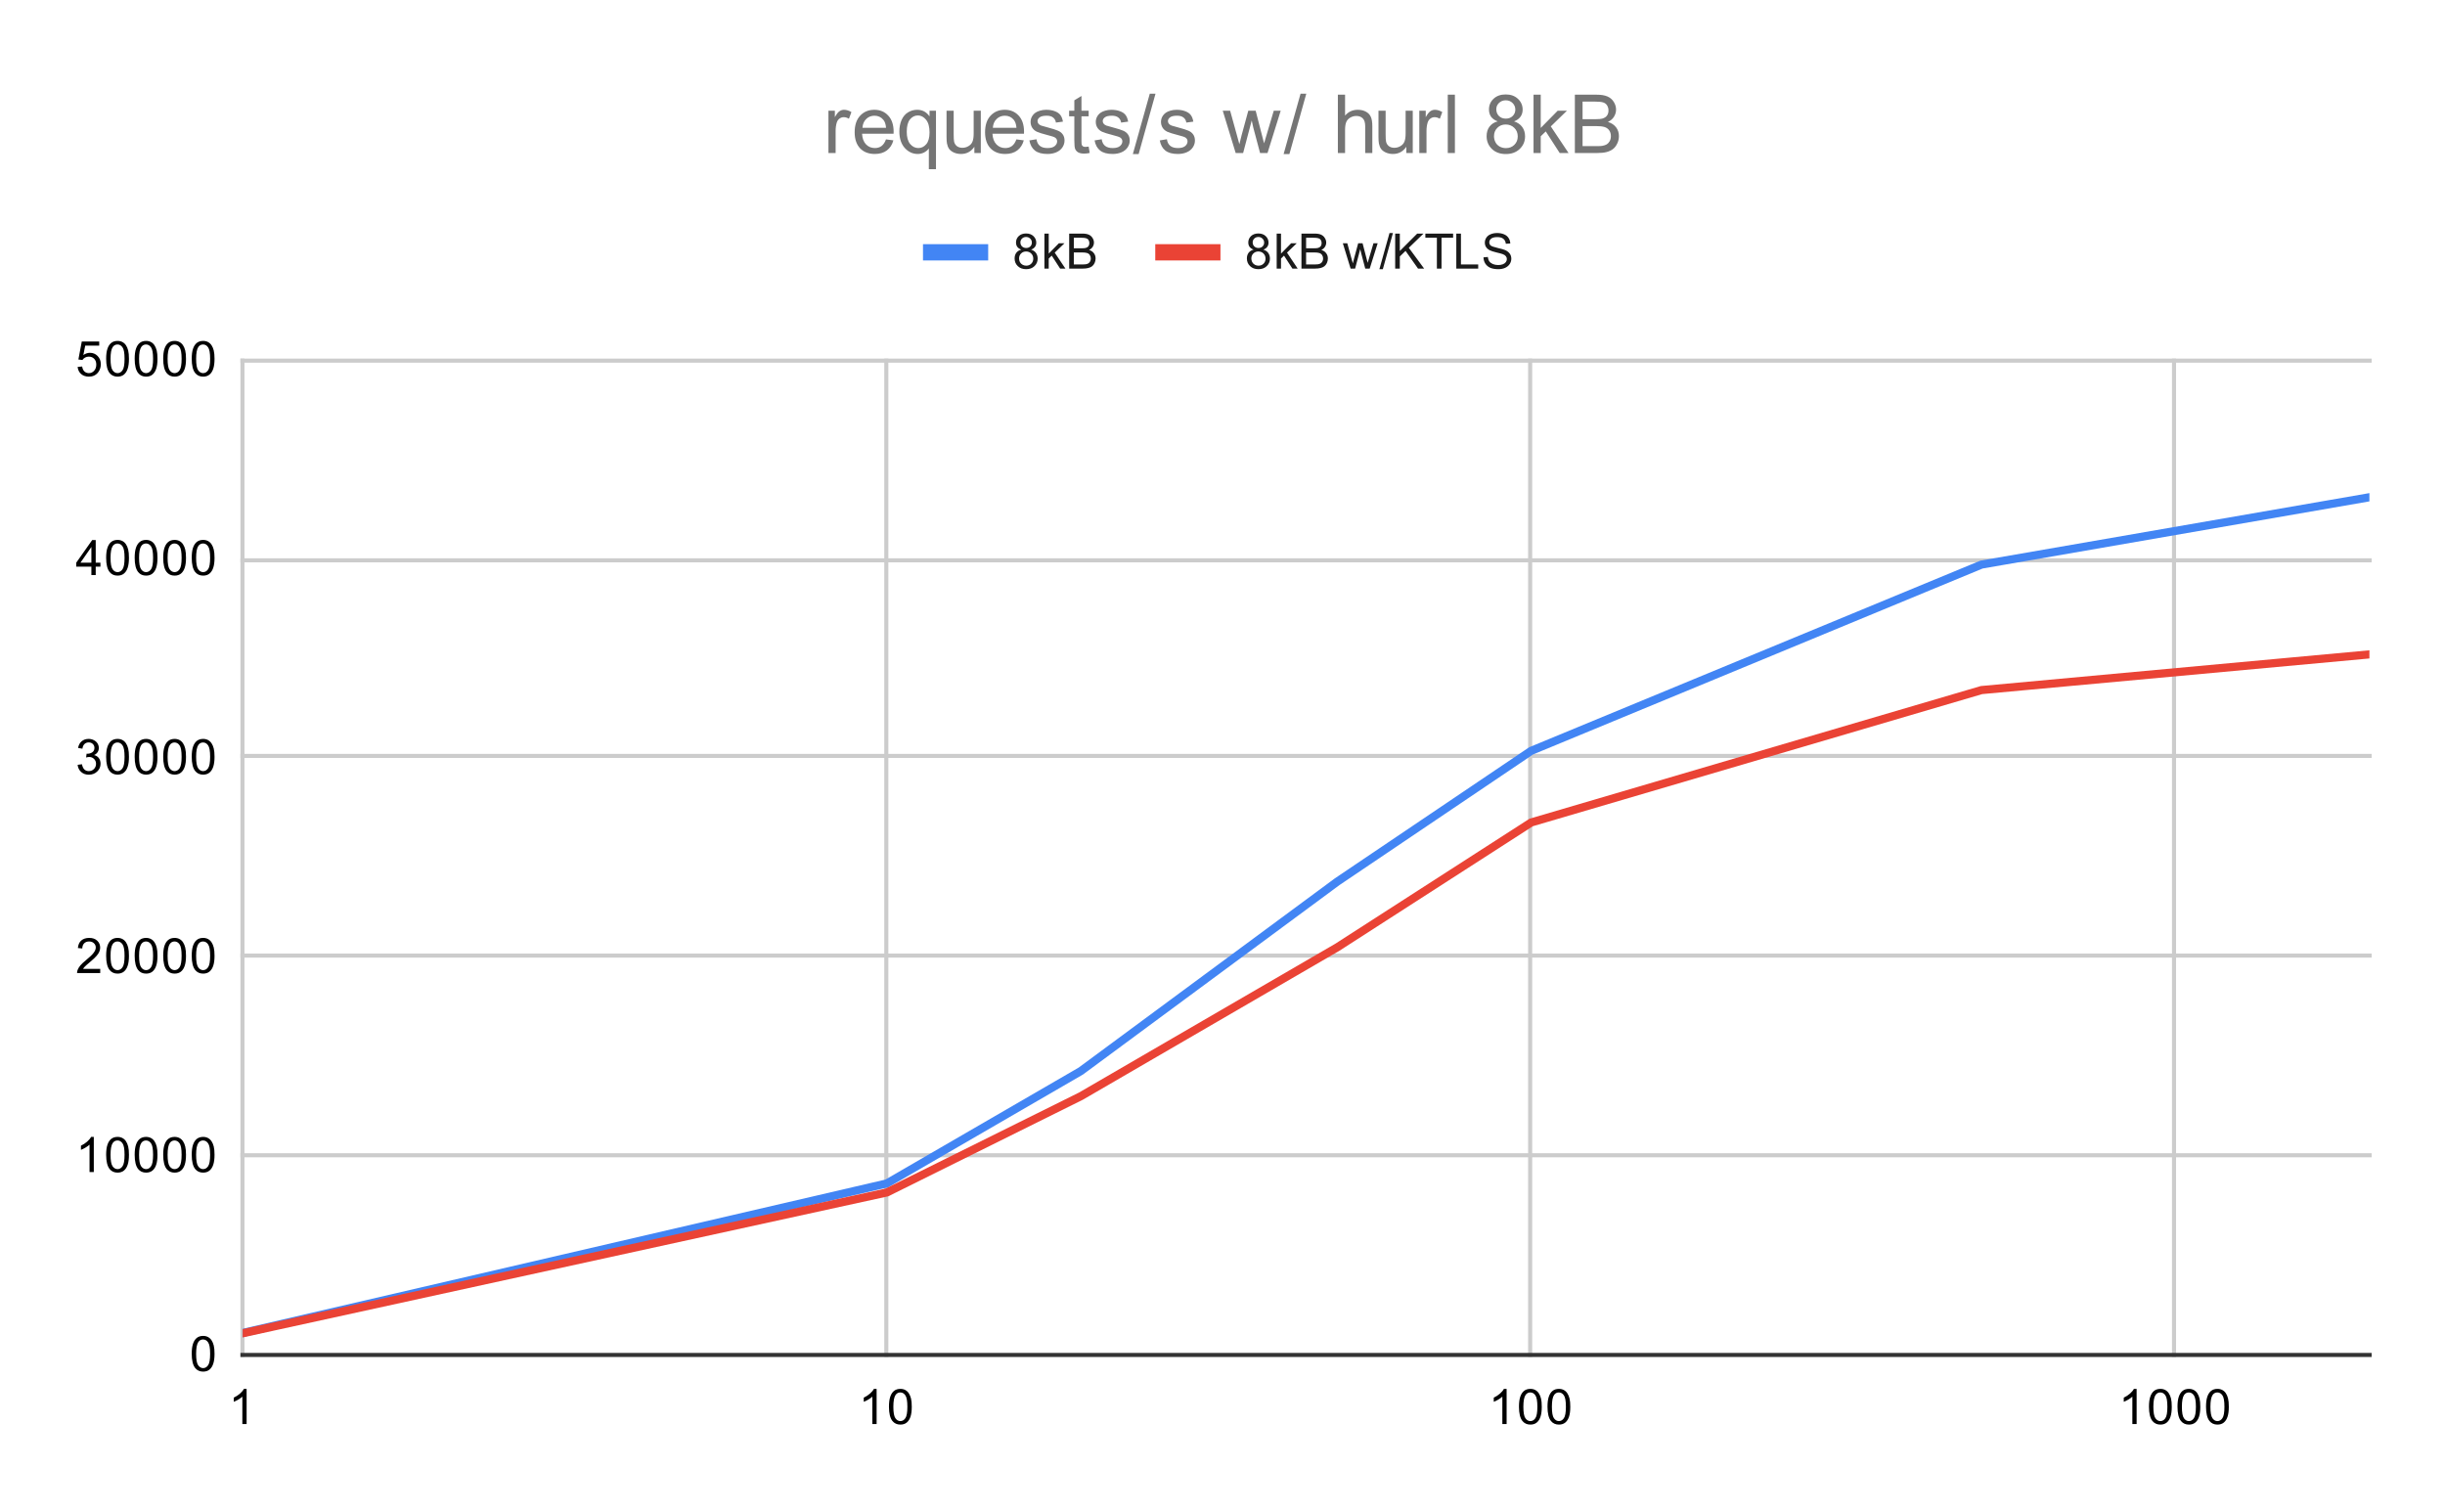 <svg version="1.1" viewBox="0.0 0.0 600.0 371.0" fill="none" stroke="none" stroke-linecap="square" stroke-miterlimit="10" width="600" height="371" xmlns:xlink="http://www.w3.org/1999/xlink" xmlns="http://www.w3.org/2000/svg"><path fill="#ffffff" d="M0 0L600.0 0L600.0 371.0L0 371.0L0 0Z" fill-rule="nonzero"/><path stroke="#cccccc" stroke-width="1.0" stroke-linecap="butt" d="M59.5 88.5L59.5 332.5" fill-rule="nonzero"/><path stroke="#cccccc" stroke-width="1.0" stroke-linecap="butt" d="M217.5 88.5L217.5 332.5" fill-rule="nonzero"/><path stroke="#cccccc" stroke-width="1.0" stroke-linecap="butt" d="M375.5 88.5L375.5 332.5" fill-rule="nonzero"/><path stroke="#cccccc" stroke-width="1.0" stroke-linecap="butt" d="M533.5 88.5L533.5 332.5" fill-rule="nonzero"/><path stroke="#333333" stroke-width="1.0" stroke-linecap="butt" d="M59.5 332.5L581.5 332.5" fill-rule="nonzero"/><path stroke="#cccccc" stroke-width="1.0" stroke-linecap="butt" d="M59.5 283.5L581.5 283.5" fill-rule="nonzero"/><path stroke="#cccccc" stroke-width="1.0" stroke-linecap="butt" d="M59.5 234.5L581.5 234.5" fill-rule="nonzero"/><path stroke="#cccccc" stroke-width="1.0" stroke-linecap="butt" d="M59.5 185.5L581.5 185.5" fill-rule="nonzero"/><path stroke="#cccccc" stroke-width="1.0" stroke-linecap="butt" d="M59.5 137.5L581.5 137.5" fill-rule="nonzero"/><path stroke="#cccccc" stroke-width="1.0" stroke-linecap="butt" d="M59.5 88.5L581.5 88.5" fill-rule="nonzero"/><clipPath id="id_0"><path d="M59.55 88.283L581.45 88.283L581.45 332.45L59.55 332.45L59.55 88.283Z" clip-rule="nonzero"/></clipPath><path stroke="#4285f4" stroke-width="2.0" stroke-linecap="butt" clip-path="url(#id_0)" d="M59.55 327.112L217.652 290.405L265.246 262.824L328.161 216.354L375.754 184.248L486.263 138.543L581.45 122.022" fill-rule="nonzero"/><path stroke="#ea4335" stroke-width="2.0" stroke-linecap="butt" clip-path="url(#id_0)" d="M59.55 327.181L217.652 292.619L265.246 268.996L328.161 232.467L375.754 201.83L486.263 169.342L581.45 160.583" fill-rule="nonzero"/><path fill="#000000" fill-opacity="0.0" clip-path="url(#id_0)" d="M62.55 327.112C62.55 328.769 61.207 330.112 59.55 330.112C57.893 330.112 56.55 328.769 56.55 327.112C56.55 325.455 57.893 324.112 59.55 324.112C61.207 324.112 62.55 325.455 62.55 327.112Z" fill-rule="nonzero"/><path fill="#000000" fill-opacity="0.0" clip-path="url(#id_0)" d="M220.652 290.405C220.652 292.062 219.309 293.405 217.652 293.405C215.995 293.405 214.652 292.062 214.652 290.405C214.652 288.749 215.995 287.405 217.652 287.405C219.309 287.405 220.652 288.749 220.652 290.405Z" fill-rule="nonzero"/><path fill="#000000" fill-opacity="0.0" clip-path="url(#id_0)" d="M268.246 262.824C268.246 264.481 266.903 265.824 265.246 265.824C263.589 265.824 262.246 264.481 262.246 262.824C262.246 261.167 263.589 259.824 265.246 259.824C266.903 259.824 268.246 261.167 268.246 262.824Z" fill-rule="nonzero"/><path fill="#000000" fill-opacity="0.0" clip-path="url(#id_0)" d="M331.161 216.354C331.161 218.011 329.818 219.354 328.161 219.354C326.504 219.354 325.161 218.011 325.161 216.354C325.161 214.697 326.504 213.354 328.161 213.354C329.818 213.354 331.161 214.697 331.161 216.354Z" fill-rule="nonzero"/><path fill="#000000" fill-opacity="0.0" clip-path="url(#id_0)" d="M378.754 184.248C378.754 185.905 377.411 187.248 375.754 187.248C374.097 187.248 372.754 185.905 372.754 184.248C372.754 182.591 374.097 181.248 375.754 181.248C377.411 181.248 378.754 182.591 378.754 184.248Z" fill-rule="nonzero"/><path fill="#000000" fill-opacity="0.0" clip-path="url(#id_0)" d="M489.263 138.543C489.263 140.2 487.92 141.543 486.263 141.543C484.606 141.543 483.263 140.2 483.263 138.543C483.263 136.886 484.606 135.543 486.263 135.543C487.92 135.543 489.263 136.886 489.263 138.543Z" fill-rule="nonzero"/><path fill="#000000" fill-opacity="0.0" clip-path="url(#id_0)" d="M584.45 122.022C584.45 123.679 583.107 125.022 581.45 125.022C579.793 125.022 578.45 123.679 578.45 122.022C578.45 120.365 579.793 119.022 581.45 119.022C583.107 119.022 584.45 120.365 584.45 122.022Z" fill-rule="nonzero"/><path fill="#000000" fill-opacity="0.0" clip-path="url(#id_0)" d="M62.55 327.181C62.55 328.838 61.207 330.181 59.55 330.181C57.893 330.181 56.55 328.838 56.55 327.181C56.55 325.525 57.893 324.181 59.55 324.181C61.207 324.181 62.55 325.525 62.55 327.181Z" fill-rule="nonzero"/><path fill="#000000" fill-opacity="0.0" clip-path="url(#id_0)" d="M220.652 292.619C220.652 294.276 219.309 295.619 217.652 295.619C215.995 295.619 214.652 294.276 214.652 292.619C214.652 290.962 215.995 289.619 217.652 289.619C219.309 289.619 220.652 290.962 220.652 292.619Z" fill-rule="nonzero"/><path fill="#000000" fill-opacity="0.0" clip-path="url(#id_0)" d="M268.246 268.996C268.246 270.653 266.903 271.996 265.246 271.996C263.589 271.996 262.246 270.653 262.246 268.996C262.246 267.34 263.589 265.996 265.246 265.996C266.903 265.996 268.246 267.34 268.246 268.996Z" fill-rule="nonzero"/><path fill="#000000" fill-opacity="0.0" clip-path="url(#id_0)" d="M331.161 232.467C331.161 234.124 329.818 235.467 328.161 235.467C326.504 235.467 325.161 234.124 325.161 232.467C325.161 230.811 326.504 229.467 328.161 229.467C329.818 229.467 331.161 230.811 331.161 232.467Z" fill-rule="nonzero"/><path fill="#000000" fill-opacity="0.0" clip-path="url(#id_0)" d="M378.754 201.83C378.754 203.487 377.411 204.83 375.754 204.83C374.097 204.83 372.754 203.487 372.754 201.83C372.754 200.173 374.097 198.83 375.754 198.83C377.411 198.83 378.754 200.173 378.754 201.83Z" fill-rule="nonzero"/><path fill="#000000" fill-opacity="0.0" clip-path="url(#id_0)" d="M489.263 169.342C489.263 170.999 487.92 172.342 486.263 172.342C484.606 172.342 483.263 170.999 483.263 169.342C483.263 167.686 484.606 166.342 486.263 166.342C487.92 166.342 489.263 167.686 489.263 169.342Z" fill-rule="nonzero"/><path fill="#000000" fill-opacity="0.0" clip-path="url(#id_0)" d="M584.45 160.583C584.45 162.24 583.107 163.583 581.45 163.583C579.793 163.583 578.45 162.24 578.45 160.583C578.45 158.926 579.793 157.583 581.45 157.583C583.107 157.583 584.45 158.926 584.45 160.583Z" fill-rule="nonzero"/><path fill="#000000" d="M47.05 332.216Q47.05 330.684 47.362 329.762Q47.675 328.825 48.284 328.325Q48.909 327.825 49.847 327.825Q50.534 327.825 51.05 328.106Q51.581 328.387 51.925 328.919Q52.269 329.434 52.456 330.184Q52.644 330.934 52.644 332.216Q52.644 333.731 52.331 334.653Q52.034 335.575 51.409 336.091Q50.8 336.591 49.847 336.591Q48.612 336.591 47.894 335.7Q47.05 334.637 47.05 332.216ZM48.128 332.216Q48.128 334.325 48.628 335.028Q49.128 335.731 49.847 335.731Q50.581 335.731 51.066 335.028Q51.566 334.325 51.566 332.216Q51.566 330.091 51.066 329.403Q50.581 328.7 49.831 328.7Q49.112 328.7 48.675 329.309Q48.128 330.091 48.128 332.216Z" fill-rule="nonzero"/><path fill="#000000" d="M23.019 287.617L21.972 287.617L21.972 280.898Q21.581 281.257 20.956 281.632Q20.347 281.992 19.863 282.164L19.863 281.148Q20.738 280.726 21.394 280.148Q22.066 279.554 22.347 278.992L23.019 278.992L23.019 287.617ZM26.05 283.382Q26.05 281.851 26.363 280.929Q26.675 279.992 27.284 279.492Q27.909 278.992 28.847 278.992Q29.534 278.992 30.05 279.273Q30.581 279.554 30.925 280.085Q31.269 280.601 31.456 281.351Q31.644 282.101 31.644 283.382Q31.644 284.898 31.331 285.82Q31.034 286.742 30.409 287.257Q29.8 287.757 28.847 287.757Q27.613 287.757 26.894 286.867Q26.05 285.804 26.05 283.382ZM27.128 283.382Q27.128 285.492 27.628 286.195Q28.128 286.898 28.847 286.898Q29.581 286.898 30.066 286.195Q30.566 285.492 30.566 283.382Q30.566 281.257 30.066 280.57Q29.581 279.867 28.831 279.867Q28.113 279.867 27.675 280.476Q27.128 281.257 27.128 283.382ZM33.05 283.382Q33.05 281.851 33.362 280.929Q33.675 279.992 34.284 279.492Q34.909 278.992 35.847 278.992Q36.534 278.992 37.05 279.273Q37.581 279.554 37.925 280.085Q38.269 280.601 38.456 281.351Q38.644 282.101 38.644 283.382Q38.644 284.898 38.331 285.82Q38.034 286.742 37.409 287.257Q36.8 287.757 35.847 287.757Q34.612 287.757 33.894 286.867Q33.05 285.804 33.05 283.382ZM34.128 283.382Q34.128 285.492 34.628 286.195Q35.128 286.898 35.847 286.898Q36.581 286.898 37.066 286.195Q37.566 285.492 37.566 283.382Q37.566 281.257 37.066 280.57Q36.581 279.867 35.831 279.867Q35.112 279.867 34.675 280.476Q34.128 281.257 34.128 283.382ZM40.05 283.382Q40.05 281.851 40.362 280.929Q40.675 279.992 41.284 279.492Q41.909 278.992 42.847 278.992Q43.534 278.992 44.05 279.273Q44.581 279.554 44.925 280.085Q45.269 280.601 45.456 281.351Q45.644 282.101 45.644 283.382Q45.644 284.898 45.331 285.82Q45.034 286.742 44.409 287.257Q43.8 287.757 42.847 287.757Q41.612 287.757 40.894 286.867Q40.05 285.804 40.05 283.382ZM41.128 283.382Q41.128 285.492 41.628 286.195Q42.128 286.898 42.847 286.898Q43.581 286.898 44.066 286.195Q44.566 285.492 44.566 283.382Q44.566 281.257 44.066 280.57Q43.581 279.867 42.831 279.867Q42.112 279.867 41.675 280.476Q41.128 281.257 41.128 283.382ZM47.05 283.382Q47.05 281.851 47.362 280.929Q47.675 279.992 48.284 279.492Q48.909 278.992 49.847 278.992Q50.534 278.992 51.05 279.273Q51.581 279.554 51.925 280.085Q52.269 280.601 52.456 281.351Q52.644 282.101 52.644 283.382Q52.644 284.898 52.331 285.82Q52.034 286.742 51.409 287.257Q50.8 287.757 49.847 287.757Q48.612 287.757 47.894 286.867Q47.05 285.804 47.05 283.382ZM48.128 283.382Q48.128 285.492 48.628 286.195Q49.128 286.898 49.847 286.898Q50.581 286.898 51.066 286.195Q51.566 285.492 51.566 283.382Q51.566 281.257 51.066 280.57Q50.581 279.867 49.831 279.867Q49.112 279.867 48.675 280.476Q48.128 281.257 48.128 283.382Z" fill-rule="nonzero"/><path fill="#000000" d="M24.597 237.768L24.597 238.783L18.909 238.783Q18.909 238.408 19.034 238.049Q19.253 237.471 19.722 236.908Q20.206 236.346 21.113 235.611Q22.519 234.455 23.003 233.783Q23.503 233.111 23.503 232.518Q23.503 231.893 23.05 231.471Q22.597 231.033 21.878 231.033Q21.113 231.033 20.659 231.486Q20.206 231.94 20.191 232.752L19.113 232.643Q19.222 231.424 19.941 230.799Q20.675 230.158 21.909 230.158Q23.144 230.158 23.863 230.846Q24.581 231.533 24.581 232.549Q24.581 233.065 24.363 233.565Q24.159 234.049 23.659 234.611Q23.175 235.158 22.05 236.111Q21.097 236.908 20.816 237.205Q20.55 237.486 20.378 237.768L24.597 237.768ZM26.05 234.549Q26.05 233.018 26.363 232.096Q26.675 231.158 27.284 230.658Q27.909 230.158 28.847 230.158Q29.534 230.158 30.05 230.44Q30.581 230.721 30.925 231.252Q31.269 231.768 31.456 232.518Q31.644 233.268 31.644 234.549Q31.644 236.065 31.331 236.986Q31.034 237.908 30.409 238.424Q29.8 238.924 28.847 238.924Q27.613 238.924 26.894 238.033Q26.05 236.971 26.05 234.549ZM27.128 234.549Q27.128 236.658 27.628 237.361Q28.128 238.065 28.847 238.065Q29.581 238.065 30.066 237.361Q30.566 236.658 30.566 234.549Q30.566 232.424 30.066 231.736Q29.581 231.033 28.831 231.033Q28.113 231.033 27.675 231.643Q27.128 232.424 27.128 234.549ZM33.05 234.549Q33.05 233.018 33.362 232.096Q33.675 231.158 34.284 230.658Q34.909 230.158 35.847 230.158Q36.534 230.158 37.05 230.44Q37.581 230.721 37.925 231.252Q38.269 231.768 38.456 232.518Q38.644 233.268 38.644 234.549Q38.644 236.065 38.331 236.986Q38.034 237.908 37.409 238.424Q36.8 238.924 35.847 238.924Q34.612 238.924 33.894 238.033Q33.05 236.971 33.05 234.549ZM34.128 234.549Q34.128 236.658 34.628 237.361Q35.128 238.065 35.847 238.065Q36.581 238.065 37.066 237.361Q37.566 236.658 37.566 234.549Q37.566 232.424 37.066 231.736Q36.581 231.033 35.831 231.033Q35.112 231.033 34.675 231.643Q34.128 232.424 34.128 234.549ZM40.05 234.549Q40.05 233.018 40.362 232.096Q40.675 231.158 41.284 230.658Q41.909 230.158 42.847 230.158Q43.534 230.158 44.05 230.44Q44.581 230.721 44.925 231.252Q45.269 231.768 45.456 232.518Q45.644 233.268 45.644 234.549Q45.644 236.065 45.331 236.986Q45.034 237.908 44.409 238.424Q43.8 238.924 42.847 238.924Q41.612 238.924 40.894 238.033Q40.05 236.971 40.05 234.549ZM41.128 234.549Q41.128 236.658 41.628 237.361Q42.128 238.065 42.847 238.065Q43.581 238.065 44.066 237.361Q44.566 236.658 44.566 234.549Q44.566 232.424 44.066 231.736Q43.581 231.033 42.831 231.033Q42.112 231.033 41.675 231.643Q41.128 232.424 41.128 234.549ZM47.05 234.549Q47.05 233.018 47.362 232.096Q47.675 231.158 48.284 230.658Q48.909 230.158 49.847 230.158Q50.534 230.158 51.05 230.44Q51.581 230.721 51.925 231.252Q52.269 231.768 52.456 232.518Q52.644 233.268 52.644 234.549Q52.644 236.065 52.331 236.986Q52.034 237.908 51.409 238.424Q50.8 238.924 49.847 238.924Q48.612 238.924 47.894 238.033Q47.05 236.971 47.05 234.549ZM48.128 234.549Q48.128 236.658 48.628 237.361Q49.128 238.065 49.847 238.065Q50.581 238.065 51.066 237.361Q51.566 236.658 51.566 234.549Q51.566 232.424 51.066 231.736Q50.581 231.033 49.831 231.033Q49.112 231.033 48.675 231.643Q48.128 232.424 48.128 234.549Z" fill-rule="nonzero"/><path fill="#000000" d="M19.05 187.684L20.113 187.544Q20.284 188.434 20.722 188.841Q21.159 189.231 21.784 189.231Q22.534 189.231 23.05 188.716Q23.566 188.2 23.566 187.434Q23.566 186.716 23.081 186.247Q22.613 185.762 21.878 185.762Q21.581 185.762 21.128 185.887L21.253 184.95Q21.363 184.966 21.425 184.966Q22.097 184.966 22.628 184.622Q23.175 184.262 23.175 183.528Q23.175 182.95 22.784 182.575Q22.394 182.184 21.769 182.184Q21.159 182.184 20.738 182.575Q20.331 182.966 20.222 183.731L19.159 183.544Q19.347 182.497 20.034 181.919Q20.722 181.325 21.738 181.325Q22.441 181.325 23.034 181.637Q23.628 181.934 23.941 182.45Q24.253 182.966 24.253 183.559Q24.253 184.106 23.956 184.575Q23.659 185.028 23.081 185.294Q23.831 185.466 24.253 186.028Q24.675 186.575 24.675 187.419Q24.675 188.544 23.847 189.325Q23.034 190.106 21.784 190.106Q20.659 190.106 19.909 189.434Q19.159 188.747 19.05 187.684ZM26.05 185.716Q26.05 184.184 26.363 183.262Q26.675 182.325 27.284 181.825Q27.909 181.325 28.847 181.325Q29.534 181.325 30.05 181.606Q30.581 181.887 30.925 182.419Q31.269 182.934 31.456 183.684Q31.644 184.434 31.644 185.716Q31.644 187.231 31.331 188.153Q31.034 189.075 30.409 189.591Q29.8 190.091 28.847 190.091Q27.613 190.091 26.894 189.2Q26.05 188.137 26.05 185.716ZM27.128 185.716Q27.128 187.825 27.628 188.528Q28.128 189.231 28.847 189.231Q29.581 189.231 30.066 188.528Q30.566 187.825 30.566 185.716Q30.566 183.591 30.066 182.903Q29.581 182.2 28.831 182.2Q28.113 182.2 27.675 182.809Q27.128 183.591 27.128 185.716ZM33.05 185.716Q33.05 184.184 33.362 183.262Q33.675 182.325 34.284 181.825Q34.909 181.325 35.847 181.325Q36.534 181.325 37.05 181.606Q37.581 181.887 37.925 182.419Q38.269 182.934 38.456 183.684Q38.644 184.434 38.644 185.716Q38.644 187.231 38.331 188.153Q38.034 189.075 37.409 189.591Q36.8 190.091 35.847 190.091Q34.612 190.091 33.894 189.2Q33.05 188.137 33.05 185.716ZM34.128 185.716Q34.128 187.825 34.628 188.528Q35.128 189.231 35.847 189.231Q36.581 189.231 37.066 188.528Q37.566 187.825 37.566 185.716Q37.566 183.591 37.066 182.903Q36.581 182.2 35.831 182.2Q35.112 182.2 34.675 182.809Q34.128 183.591 34.128 185.716ZM40.05 185.716Q40.05 184.184 40.362 183.262Q40.675 182.325 41.284 181.825Q41.909 181.325 42.847 181.325Q43.534 181.325 44.05 181.606Q44.581 181.887 44.925 182.419Q45.269 182.934 45.456 183.684Q45.644 184.434 45.644 185.716Q45.644 187.231 45.331 188.153Q45.034 189.075 44.409 189.591Q43.8 190.091 42.847 190.091Q41.612 190.091 40.894 189.2Q40.05 188.137 40.05 185.716ZM41.128 185.716Q41.128 187.825 41.628 188.528Q42.128 189.231 42.847 189.231Q43.581 189.231 44.066 188.528Q44.566 187.825 44.566 185.716Q44.566 183.591 44.066 182.903Q43.581 182.2 42.831 182.2Q42.112 182.2 41.675 182.809Q41.128 183.591 41.128 185.716ZM47.05 185.716Q47.05 184.184 47.362 183.262Q47.675 182.325 48.284 181.825Q48.909 181.325 49.847 181.325Q50.534 181.325 51.05 181.606Q51.581 181.887 51.925 182.419Q52.269 182.934 52.456 183.684Q52.644 184.434 52.644 185.716Q52.644 187.231 52.331 188.153Q52.034 189.075 51.409 189.591Q50.8 190.091 49.847 190.091Q48.612 190.091 47.894 189.2Q47.05 188.137 47.05 185.716ZM48.128 185.716Q48.128 187.825 48.628 188.528Q49.128 189.231 49.847 189.231Q50.581 189.231 51.066 188.528Q51.566 187.825 51.566 185.716Q51.566 183.591 51.066 182.903Q50.581 182.2 49.831 182.2Q49.112 182.2 48.675 182.809Q48.128 183.591 48.128 185.716Z" fill-rule="nonzero"/><path fill="#000000" d="M22.425 141.117L22.425 139.054L18.706 139.054L18.706 138.085L22.628 132.523L23.488 132.523L23.488 138.085L24.644 138.085L24.644 139.054L23.488 139.054L23.488 141.117L22.425 141.117ZM22.425 138.085L22.425 134.226L19.738 138.085L22.425 138.085ZM26.05 136.882Q26.05 135.351 26.363 134.429Q26.675 133.492 27.284 132.992Q27.909 132.492 28.847 132.492Q29.534 132.492 30.05 132.773Q30.581 133.054 30.925 133.585Q31.269 134.101 31.456 134.851Q31.644 135.601 31.644 136.882Q31.644 138.398 31.331 139.32Q31.034 140.242 30.409 140.757Q29.8 141.257 28.847 141.257Q27.613 141.257 26.894 140.367Q26.05 139.304 26.05 136.882ZM27.128 136.882Q27.128 138.992 27.628 139.695Q28.128 140.398 28.847 140.398Q29.581 140.398 30.066 139.695Q30.566 138.992 30.566 136.882Q30.566 134.757 30.066 134.07Q29.581 133.367 28.831 133.367Q28.113 133.367 27.675 133.976Q27.128 134.757 27.128 136.882ZM33.05 136.882Q33.05 135.351 33.362 134.429Q33.675 133.492 34.284 132.992Q34.909 132.492 35.847 132.492Q36.534 132.492 37.05 132.773Q37.581 133.054 37.925 133.585Q38.269 134.101 38.456 134.851Q38.644 135.601 38.644 136.882Q38.644 138.398 38.331 139.32Q38.034 140.242 37.409 140.757Q36.8 141.257 35.847 141.257Q34.612 141.257 33.894 140.367Q33.05 139.304 33.05 136.882ZM34.128 136.882Q34.128 138.992 34.628 139.695Q35.128 140.398 35.847 140.398Q36.581 140.398 37.066 139.695Q37.566 138.992 37.566 136.882Q37.566 134.757 37.066 134.07Q36.581 133.367 35.831 133.367Q35.112 133.367 34.675 133.976Q34.128 134.757 34.128 136.882ZM40.05 136.882Q40.05 135.351 40.362 134.429Q40.675 133.492 41.284 132.992Q41.909 132.492 42.847 132.492Q43.534 132.492 44.05 132.773Q44.581 133.054 44.925 133.585Q45.269 134.101 45.456 134.851Q45.644 135.601 45.644 136.882Q45.644 138.398 45.331 139.32Q45.034 140.242 44.409 140.757Q43.8 141.257 42.847 141.257Q41.612 141.257 40.894 140.367Q40.05 139.304 40.05 136.882ZM41.128 136.882Q41.128 138.992 41.628 139.695Q42.128 140.398 42.847 140.398Q43.581 140.398 44.066 139.695Q44.566 138.992 44.566 136.882Q44.566 134.757 44.066 134.07Q43.581 133.367 42.831 133.367Q42.112 133.367 41.675 133.976Q41.128 134.757 41.128 136.882ZM47.05 136.882Q47.05 135.351 47.362 134.429Q47.675 133.492 48.284 132.992Q48.909 132.492 49.847 132.492Q50.534 132.492 51.05 132.773Q51.581 133.054 51.925 133.585Q52.269 134.101 52.456 134.851Q52.644 135.601 52.644 136.882Q52.644 138.398 52.331 139.32Q52.034 140.242 51.409 140.757Q50.8 141.257 49.847 141.257Q48.612 141.257 47.894 140.367Q47.05 139.304 47.05 136.882ZM48.128 136.882Q48.128 138.992 48.628 139.695Q49.128 140.398 49.847 140.398Q50.581 140.398 51.066 139.695Q51.566 138.992 51.566 136.882Q51.566 134.757 51.066 134.07Q50.581 133.367 49.831 133.367Q49.112 133.367 48.675 133.976Q48.128 134.757 48.128 136.882Z" fill-rule="nonzero"/><path fill="#000000" d="M19.05 90.033L20.159 89.94Q20.284 90.752 20.722 91.158Q21.175 91.565 21.816 91.565Q22.566 91.565 23.097 90.986Q23.628 90.408 23.628 89.471Q23.628 88.565 23.113 88.049Q22.613 87.518 21.784 87.518Q21.284 87.518 20.863 87.752Q20.456 87.986 20.222 88.346L19.238 88.221L20.066 83.815L24.347 83.815L24.347 84.815L20.909 84.815L20.456 87.127Q21.222 86.58 22.066 86.58Q23.191 86.58 23.956 87.361Q24.738 88.143 24.738 89.377Q24.738 90.533 24.066 91.393Q23.238 92.424 21.816 92.424Q20.644 92.424 19.894 91.768Q19.159 91.111 19.05 90.033ZM26.05 88.049Q26.05 86.518 26.363 85.596Q26.675 84.658 27.284 84.158Q27.909 83.658 28.847 83.658Q29.534 83.658 30.05 83.94Q30.581 84.221 30.925 84.752Q31.269 85.268 31.456 86.018Q31.644 86.768 31.644 88.049Q31.644 89.565 31.331 90.486Q31.034 91.408 30.409 91.924Q29.8 92.424 28.847 92.424Q27.613 92.424 26.894 91.533Q26.05 90.471 26.05 88.049ZM27.128 88.049Q27.128 90.158 27.628 90.861Q28.128 91.565 28.847 91.565Q29.581 91.565 30.066 90.861Q30.566 90.158 30.566 88.049Q30.566 85.924 30.066 85.236Q29.581 84.533 28.831 84.533Q28.113 84.533 27.675 85.143Q27.128 85.924 27.128 88.049ZM33.05 88.049Q33.05 86.518 33.362 85.596Q33.675 84.658 34.284 84.158Q34.909 83.658 35.847 83.658Q36.534 83.658 37.05 83.94Q37.581 84.221 37.925 84.752Q38.269 85.268 38.456 86.018Q38.644 86.768 38.644 88.049Q38.644 89.565 38.331 90.486Q38.034 91.408 37.409 91.924Q36.8 92.424 35.847 92.424Q34.612 92.424 33.894 91.533Q33.05 90.471 33.05 88.049ZM34.128 88.049Q34.128 90.158 34.628 90.861Q35.128 91.565 35.847 91.565Q36.581 91.565 37.066 90.861Q37.566 90.158 37.566 88.049Q37.566 85.924 37.066 85.236Q36.581 84.533 35.831 84.533Q35.112 84.533 34.675 85.143Q34.128 85.924 34.128 88.049ZM40.05 88.049Q40.05 86.518 40.362 85.596Q40.675 84.658 41.284 84.158Q41.909 83.658 42.847 83.658Q43.534 83.658 44.05 83.94Q44.581 84.221 44.925 84.752Q45.269 85.268 45.456 86.018Q45.644 86.768 45.644 88.049Q45.644 89.565 45.331 90.486Q45.034 91.408 44.409 91.924Q43.8 92.424 42.847 92.424Q41.612 92.424 40.894 91.533Q40.05 90.471 40.05 88.049ZM41.128 88.049Q41.128 90.158 41.628 90.861Q42.128 91.565 42.847 91.565Q43.581 91.565 44.066 90.861Q44.566 90.158 44.566 88.049Q44.566 85.924 44.066 85.236Q43.581 84.533 42.831 84.533Q42.112 84.533 41.675 85.143Q41.128 85.924 41.128 88.049ZM47.05 88.049Q47.05 86.518 47.362 85.596Q47.675 84.658 48.284 84.158Q48.909 83.658 49.847 83.658Q50.534 83.658 51.05 83.94Q51.581 84.221 51.925 84.752Q52.269 85.268 52.456 86.018Q52.644 86.768 52.644 88.049Q52.644 89.565 52.331 90.486Q52.034 91.408 51.409 91.924Q50.8 92.424 49.847 92.424Q48.612 92.424 47.894 91.533Q47.05 90.471 47.05 88.049ZM48.128 88.049Q48.128 90.158 48.628 90.861Q49.128 91.565 49.847 91.565Q50.581 91.565 51.066 90.861Q51.566 90.158 51.566 88.049Q51.566 85.924 51.066 85.236Q50.581 84.533 49.831 84.533Q49.112 84.533 48.675 85.143Q48.128 85.924 48.128 88.049Z" fill-rule="nonzero"/><path fill="#000000" d="M60.519 349.45L59.472 349.45L59.472 342.731Q59.081 343.091 58.456 343.466Q57.847 343.825 57.362 343.997L57.362 342.981Q58.237 342.559 58.894 341.981Q59.566 341.387 59.847 340.825L60.519 340.825L60.519 349.45Z" fill-rule="nonzero"/><path fill="#000000" d="M215.121 349.45L214.074 349.45L214.074 342.731Q213.683 343.091 213.058 343.466Q212.449 343.825 211.965 343.997L211.965 342.981Q212.84 342.559 213.496 341.981Q214.168 341.387 214.449 340.825L215.121 340.825L215.121 349.45ZM218.152 345.216Q218.152 343.684 218.465 342.762Q218.777 341.825 219.387 341.325Q220.012 340.825 220.949 340.825Q221.637 340.825 222.152 341.106Q222.683 341.387 223.027 341.919Q223.371 342.434 223.558 343.184Q223.746 343.934 223.746 345.216Q223.746 346.731 223.433 347.653Q223.137 348.575 222.512 349.091Q221.902 349.591 220.949 349.591Q219.715 349.591 218.996 348.7Q218.152 347.637 218.152 345.216ZM219.23 345.216Q219.23 347.325 219.73 348.028Q220.23 348.731 220.949 348.731Q221.683 348.731 222.168 348.028Q222.668 347.325 222.668 345.216Q222.668 343.091 222.168 342.403Q221.683 341.7 220.933 341.7Q220.215 341.7 219.777 342.309Q219.23 343.091 219.23 345.216Z" fill-rule="nonzero"/><path fill="#000000" d="M369.723 349.45L368.676 349.45L368.676 342.731Q368.286 343.091 367.661 343.466Q367.051 343.825 366.567 343.997L366.567 342.981Q367.442 342.559 368.098 341.981Q368.77 341.387 369.051 340.825L369.723 340.825L369.723 349.45ZM372.754 345.216Q372.754 343.684 373.067 342.762Q373.379 341.825 373.989 341.325Q374.614 340.825 375.551 340.825Q376.239 340.825 376.754 341.106Q377.286 341.387 377.629 341.919Q377.973 342.434 378.161 343.184Q378.348 343.934 378.348 345.216Q378.348 346.731 378.036 347.653Q377.739 348.575 377.114 349.091Q376.504 349.591 375.551 349.591Q374.317 349.591 373.598 348.7Q372.754 347.637 372.754 345.216ZM373.832 345.216Q373.832 347.325 374.332 348.028Q374.832 348.731 375.551 348.731Q376.286 348.731 376.77 348.028Q377.27 347.325 377.27 345.216Q377.27 343.091 376.77 342.403Q376.286 341.7 375.536 341.7Q374.817 341.7 374.379 342.309Q373.832 343.091 373.832 345.216ZM379.754 345.216Q379.754 343.684 380.067 342.762Q380.379 341.825 380.989 341.325Q381.614 340.825 382.551 340.825Q383.239 340.825 383.754 341.106Q384.286 341.387 384.629 341.919Q384.973 342.434 385.161 343.184Q385.348 343.934 385.348 345.216Q385.348 346.731 385.036 347.653Q384.739 348.575 384.114 349.091Q383.504 349.591 382.551 349.591Q381.317 349.591 380.598 348.7Q379.754 347.637 379.754 345.216ZM380.832 345.216Q380.832 347.325 381.332 348.028Q381.832 348.731 382.551 348.731Q383.286 348.731 383.77 348.028Q384.27 347.325 384.27 345.216Q384.27 343.091 383.77 342.403Q383.286 341.7 382.536 341.7Q381.817 341.7 381.379 342.309Q380.832 343.091 380.832 345.216Z" fill-rule="nonzero"/><path fill="#000000" d="M524.325 349.45L523.278 349.45L523.278 342.731Q522.888 343.091 522.263 343.466Q521.653 343.825 521.169 343.997L521.169 342.981Q522.044 342.559 522.7 341.981Q523.372 341.387 523.653 340.825L524.325 340.825L524.325 349.45ZM527.356 345.216Q527.356 343.684 527.669 342.762Q527.981 341.825 528.591 341.325Q529.216 340.825 530.153 340.825Q530.841 340.825 531.356 341.106Q531.888 341.387 532.231 341.919Q532.575 342.434 532.763 343.184Q532.95 343.934 532.95 345.216Q532.95 346.731 532.638 347.653Q532.341 348.575 531.716 349.091Q531.106 349.591 530.153 349.591Q528.919 349.591 528.2 348.7Q527.356 347.637 527.356 345.216ZM528.435 345.216Q528.435 347.325 528.935 348.028Q529.435 348.731 530.153 348.731Q530.888 348.731 531.372 348.028Q531.872 347.325 531.872 345.216Q531.872 343.091 531.372 342.403Q530.888 341.7 530.138 341.7Q529.419 341.7 528.981 342.309Q528.435 343.091 528.435 345.216ZM534.356 345.216Q534.356 343.684 534.669 342.762Q534.981 341.825 535.591 341.325Q536.216 340.825 537.153 340.825Q537.841 340.825 538.356 341.106Q538.888 341.387 539.231 341.919Q539.575 342.434 539.763 343.184Q539.95 343.934 539.95 345.216Q539.95 346.731 539.638 347.653Q539.341 348.575 538.716 349.091Q538.106 349.591 537.153 349.591Q535.919 349.591 535.2 348.7Q534.356 347.637 534.356 345.216ZM535.435 345.216Q535.435 347.325 535.935 348.028Q536.435 348.731 537.153 348.731Q537.888 348.731 538.372 348.028Q538.872 347.325 538.872 345.216Q538.872 343.091 538.372 342.403Q537.888 341.7 537.138 341.7Q536.419 341.7 535.981 342.309Q535.435 343.091 535.435 345.216ZM541.356 345.216Q541.356 343.684 541.669 342.762Q541.981 341.825 542.591 341.325Q543.216 340.825 544.153 340.825Q544.841 340.825 545.356 341.106Q545.888 341.387 546.231 341.919Q546.575 342.434 546.763 343.184Q546.95 343.934 546.95 345.216Q546.95 346.731 546.638 347.653Q546.341 348.575 545.716 349.091Q545.106 349.591 544.153 349.591Q542.919 349.591 542.2 348.7Q541.356 347.637 541.356 345.216ZM542.435 345.216Q542.435 347.325 542.935 348.028Q543.435 348.731 544.153 348.731Q544.888 348.731 545.372 348.028Q545.872 347.325 545.872 345.216Q545.872 343.091 545.372 342.403Q544.888 341.7 544.138 341.7Q543.419 341.7 542.981 342.309Q542.435 343.091 542.435 345.216Z" fill-rule="nonzero"/><path stroke="#4285f4" stroke-width="4.0" stroke-linecap="butt" d="M228.5 61.917L240.5 61.917" fill-rule="nonzero"/><path fill="#1a1a1a" d="M250.625 61.26Q249.969 61.01 249.641 60.573Q249.328 60.12 249.328 59.51Q249.328 58.573 250.0 57.932Q250.688 57.292 251.797 57.292Q252.922 57.292 253.609 57.948Q254.297 58.604 254.297 59.542Q254.297 60.135 253.984 60.573Q253.672 61.01 253.031 61.26Q253.828 61.51 254.234 62.089Q254.641 62.667 254.641 63.464Q254.641 64.557 253.859 65.307Q253.094 66.057 251.812 66.057Q250.547 66.057 249.766 65.307Q248.984 64.557 248.984 63.432Q248.984 62.589 249.406 62.026Q249.844 61.464 250.625 61.26ZM250.406 59.464Q250.406 60.073 250.797 60.464Q251.203 60.854 251.828 60.854Q252.438 60.854 252.828 60.479Q253.219 60.089 253.219 59.526Q253.219 58.948 252.812 58.557Q252.406 58.151 251.812 58.151Q251.203 58.151 250.797 58.542Q250.406 58.932 250.406 59.464ZM250.078 63.432Q250.078 63.885 250.281 64.307Q250.5 64.729 250.922 64.964Q251.344 65.198 251.828 65.198Q252.578 65.198 253.062 64.714Q253.562 64.229 253.562 63.479Q253.562 62.714 253.062 62.214Q252.562 61.714 251.797 61.714Q251.047 61.714 250.562 62.214Q250.078 62.698 250.078 63.432ZM256.297 65.917L256.297 57.323L257.359 57.323L257.359 62.229L259.844 59.698L261.219 59.698L258.828 61.995L261.453 65.917L260.156 65.917L258.094 62.729L257.359 63.448L257.359 65.917L256.297 65.917ZM262.375 65.917L262.375 57.323L265.609 57.323Q266.594 57.323 267.188 57.589Q267.781 57.854 268.109 58.401Q268.453 58.932 268.453 59.526Q268.453 60.073 268.156 60.557Q267.859 61.042 267.25 61.339Q268.031 61.573 268.438 62.135Q268.859 62.682 268.859 63.432Q268.859 64.026 268.609 64.557Q268.359 65.073 267.984 65.354Q267.609 65.635 267.031 65.776Q266.469 65.917 265.656 65.917L262.375 65.917ZM263.516 60.932L265.375 60.932Q266.125 60.932 266.453 60.839Q266.891 60.714 267.109 60.417Q267.328 60.104 267.328 59.651Q267.328 59.229 267.125 58.901Q266.922 58.573 266.531 58.464Q266.156 58.339 265.234 58.339L263.516 58.339L263.516 60.932ZM263.516 64.901L265.656 64.901Q266.203 64.901 266.422 64.854Q266.828 64.792 267.078 64.635Q267.344 64.464 267.516 64.151Q267.688 63.839 267.688 63.432Q267.688 62.948 267.438 62.589Q267.203 62.229 266.766 62.089Q266.328 61.948 265.5 61.948L263.516 61.948L263.516 64.901Z" fill-rule="nonzero"/><path stroke="#ea4335" stroke-width="4.0" stroke-linecap="butt" d="M285.5 61.917L297.5 61.917" fill-rule="nonzero"/><path fill="#1a1a1a" d="M307.625 61.26Q306.969 61.01 306.641 60.573Q306.328 60.12 306.328 59.51Q306.328 58.573 307.0 57.932Q307.688 57.292 308.797 57.292Q309.922 57.292 310.609 57.948Q311.297 58.604 311.297 59.542Q311.297 60.135 310.984 60.573Q310.672 61.01 310.031 61.26Q310.828 61.51 311.234 62.089Q311.641 62.667 311.641 63.464Q311.641 64.557 310.859 65.307Q310.094 66.057 308.812 66.057Q307.547 66.057 306.766 65.307Q305.984 64.557 305.984 63.432Q305.984 62.589 306.406 62.026Q306.844 61.464 307.625 61.26ZM307.406 59.464Q307.406 60.073 307.797 60.464Q308.203 60.854 308.828 60.854Q309.438 60.854 309.828 60.479Q310.219 60.089 310.219 59.526Q310.219 58.948 309.812 58.557Q309.406 58.151 308.812 58.151Q308.203 58.151 307.797 58.542Q307.406 58.932 307.406 59.464ZM307.078 63.432Q307.078 63.885 307.281 64.307Q307.5 64.729 307.922 64.964Q308.344 65.198 308.828 65.198Q309.578 65.198 310.062 64.714Q310.562 64.229 310.562 63.479Q310.562 62.714 310.062 62.214Q309.562 61.714 308.797 61.714Q308.047 61.714 307.562 62.214Q307.078 62.698 307.078 63.432ZM313.297 65.917L313.297 57.323L314.359 57.323L314.359 62.229L316.844 59.698L318.219 59.698L315.828 61.995L318.453 65.917L317.156 65.917L315.094 62.729L314.359 63.448L314.359 65.917L313.297 65.917ZM319.375 65.917L319.375 57.323L322.609 57.323Q323.594 57.323 324.188 57.589Q324.781 57.854 325.109 58.401Q325.453 58.932 325.453 59.526Q325.453 60.073 325.156 60.557Q324.859 61.042 324.25 61.339Q325.031 61.573 325.438 62.135Q325.859 62.682 325.859 63.432Q325.859 64.026 325.609 64.557Q325.359 65.073 324.984 65.354Q324.609 65.635 324.031 65.776Q323.469 65.917 322.656 65.917L319.375 65.917ZM320.516 60.932L322.375 60.932Q323.125 60.932 323.453 60.839Q323.891 60.714 324.109 60.417Q324.328 60.104 324.328 59.651Q324.328 59.229 324.125 58.901Q323.922 58.573 323.531 58.464Q323.156 58.339 322.234 58.339L320.516 58.339L320.516 60.932ZM320.516 64.901L322.656 64.901Q323.203 64.901 323.422 64.854Q323.828 64.792 324.078 64.635Q324.344 64.464 324.516 64.151Q324.688 63.839 324.688 63.432Q324.688 62.948 324.438 62.589Q324.203 62.229 323.766 62.089Q323.328 61.948 322.5 61.948L320.516 61.948L320.516 64.901ZM331.438 65.917L329.531 59.698L330.625 59.698L331.609 63.292L331.984 64.62Q332.016 64.526 332.312 63.339L333.297 59.698L334.375 59.698L335.312 63.307L335.625 64.495L335.984 63.292L337.047 59.698L338.078 59.698L336.125 65.917L335.031 65.917L334.047 62.182L333.797 61.135L332.547 65.917L331.438 65.917ZM338.5 66.057L340.984 57.182L341.828 57.182L339.344 66.057L338.5 66.057ZM342.375 65.917L342.375 57.323L343.516 57.323L343.516 61.589L347.781 57.323L349.328 57.323L345.719 60.807L349.484 65.917L347.984 65.917L344.922 61.573L343.516 62.932L343.516 65.917L342.375 65.917ZM352.609 65.917L352.609 58.339L349.781 58.339L349.781 57.323L356.594 57.323L356.594 58.339L353.75 58.339L353.75 65.917L352.609 65.917ZM357.375 65.917L357.375 57.323L358.516 57.323L358.516 64.901L362.75 64.901L362.75 65.917L357.375 65.917ZM364.047 63.151L365.109 63.057Q365.188 63.714 365.469 64.12Q365.75 64.526 366.328 64.792Q366.922 65.042 367.656 65.042Q368.297 65.042 368.797 64.854Q369.297 64.651 369.531 64.323Q369.781 63.979 369.781 63.589Q369.781 63.182 369.547 62.885Q369.312 62.573 368.781 62.37Q368.422 62.229 367.234 61.948Q366.062 61.667 365.594 61.417Q364.969 61.089 364.672 60.62Q364.375 60.135 364.375 59.542Q364.375 58.901 364.734 58.339Q365.109 57.76 365.812 57.479Q366.531 57.182 367.391 57.182Q368.344 57.182 369.078 57.495Q369.812 57.792 370.203 58.401Q370.594 58.995 370.625 59.745L369.531 59.823Q369.438 59.01 368.922 58.604Q368.422 58.182 367.438 58.182Q366.406 58.182 365.938 58.557Q365.469 58.932 365.469 59.464Q365.469 59.932 365.797 60.229Q366.125 60.526 367.5 60.839Q368.891 61.151 369.406 61.385Q370.156 61.745 370.516 62.276Q370.875 62.792 370.875 63.495Q370.875 64.182 370.484 64.792Q370.094 65.385 369.359 65.729Q368.625 66.057 367.703 66.057Q366.531 66.057 365.734 65.729Q364.953 65.385 364.5 64.698Q364.062 64.01 364.047 63.151Z" fill-rule="nonzero"/><path fill="#757575" d="M203.297 37.55L203.297 27.175L204.875 27.175L204.875 28.753Q205.484 27.644 206.0 27.3Q206.516 26.941 207.125 26.941Q208.016 26.941 208.938 27.503L208.328 29.144Q207.688 28.753 207.047 28.753Q206.469 28.753 206.0 29.113Q205.547 29.456 205.344 30.066Q205.062 31.003 205.062 32.112L205.062 37.55L203.297 37.55ZM217.422 34.206L219.234 34.441Q218.812 36.019 217.641 36.909Q216.484 37.784 214.672 37.784Q212.406 37.784 211.062 36.394Q209.734 34.987 209.734 32.456Q209.734 29.831 211.078 28.394Q212.422 26.941 214.578 26.941Q216.656 26.941 217.969 28.363Q219.297 29.769 219.297 32.347Q219.297 32.503 219.281 32.816L211.547 32.816Q211.641 34.519 212.516 35.425Q213.391 36.331 214.688 36.331Q215.656 36.331 216.328 35.831Q217.016 35.316 217.422 34.206ZM211.641 31.363L217.438 31.363Q217.328 30.066 216.781 29.409Q215.938 28.394 214.594 28.394Q213.391 28.394 212.562 29.206Q211.734 30.003 211.641 31.363ZM227.938 41.519L227.938 36.441Q227.516 37.019 226.781 37.409Q226.047 37.784 225.219 37.784Q223.375 37.784 222.031 36.316Q220.703 34.831 220.703 32.269Q220.703 30.706 221.234 29.472Q221.781 28.222 222.812 27.581Q223.844 26.941 225.078 26.941Q227.0 26.941 228.109 28.566L228.109 27.175L229.688 27.175L229.688 41.519L227.938 41.519ZM222.516 32.331Q222.516 34.331 223.344 35.331Q224.188 36.331 225.359 36.331Q226.484 36.331 227.297 35.394Q228.109 34.441 228.109 32.487Q228.109 30.425 227.25 29.378Q226.391 28.331 225.25 28.331Q224.109 28.331 223.312 29.3Q222.516 30.269 222.516 32.331ZM239.109 37.55L239.109 36.019Q237.906 37.784 235.828 37.784Q234.906 37.784 234.109 37.441Q233.312 37.081 232.922 36.55Q232.547 36.019 232.391 35.237Q232.281 34.722 232.281 33.597L232.281 27.175L234.031 27.175L234.031 32.925Q234.031 34.3 234.141 34.784Q234.312 35.472 234.844 35.878Q235.391 36.269 236.172 36.269Q236.969 36.269 237.656 35.862Q238.359 35.456 238.641 34.769Q238.938 34.066 238.938 32.737L238.938 27.175L240.688 27.175L240.688 37.55L239.109 37.55ZM249.422 34.206L251.234 34.441Q250.812 36.019 249.641 36.909Q248.484 37.784 246.672 37.784Q244.406 37.784 243.062 36.394Q241.734 34.987 241.734 32.456Q241.734 29.831 243.078 28.394Q244.422 26.941 246.578 26.941Q248.656 26.941 249.969 28.363Q251.297 29.769 251.297 32.347Q251.297 32.503 251.281 32.816L243.547 32.816Q243.641 34.519 244.516 35.425Q245.391 36.331 246.688 36.331Q247.656 36.331 248.328 35.831Q249.016 35.316 249.422 34.206ZM243.641 31.363L249.438 31.363Q249.328 30.066 248.781 29.409Q247.938 28.394 246.594 28.394Q245.391 28.394 244.562 29.206Q243.734 30.003 243.641 31.363ZM252.609 34.456L254.359 34.175Q254.5 35.222 255.172 35.784Q255.844 36.331 257.047 36.331Q258.25 36.331 258.828 35.847Q259.422 35.347 259.422 34.691Q259.422 34.097 258.906 33.753Q258.547 33.519 257.109 33.159Q255.172 32.659 254.422 32.316Q253.688 31.956 253.297 31.331Q252.906 30.691 252.906 29.925Q252.906 29.238 253.219 28.644Q253.547 28.05 254.094 27.659Q254.5 27.363 255.203 27.159Q255.922 26.941 256.734 26.941Q257.953 26.941 258.875 27.3Q259.797 27.644 260.234 28.253Q260.672 28.847 260.844 29.847L259.125 30.081Q259.0 29.284 258.438 28.847Q257.875 28.394 256.859 28.394Q255.641 28.394 255.125 28.8Q254.609 29.191 254.609 29.722Q254.609 30.066 254.828 30.347Q255.031 30.628 255.5 30.816Q255.766 30.909 257.047 31.253Q258.922 31.753 259.656 32.081Q260.391 32.394 260.812 33.003Q261.234 33.597 261.234 34.503Q261.234 35.378 260.719 36.159Q260.203 36.941 259.234 37.362Q258.266 37.784 257.047 37.784Q255.031 37.784 253.969 36.941Q252.906 36.097 252.609 34.456ZM267.156 35.972L267.406 37.534Q266.672 37.691 266.078 37.691Q265.125 37.691 264.594 37.394Q264.078 37.081 263.859 36.597Q263.641 36.097 263.641 34.519L263.641 28.55L262.359 28.55L262.359 27.175L263.641 27.175L263.641 24.613L265.391 23.55L265.391 27.175L267.156 27.175L267.156 28.55L265.391 28.55L265.391 34.612Q265.391 35.362 265.484 35.581Q265.578 35.784 265.781 35.925Q266.0 36.05 266.391 36.05Q266.672 36.05 267.156 35.972ZM268.609 34.456L270.359 34.175Q270.5 35.222 271.172 35.784Q271.844 36.331 273.047 36.331Q274.25 36.331 274.828 35.847Q275.422 35.347 275.422 34.691Q275.422 34.097 274.906 33.753Q274.547 33.519 273.109 33.159Q271.172 32.659 270.422 32.316Q269.688 31.956 269.297 31.331Q268.906 30.691 268.906 29.925Q268.906 29.238 269.219 28.644Q269.547 28.05 270.094 27.659Q270.5 27.363 271.203 27.159Q271.922 26.941 272.734 26.941Q273.953 26.941 274.875 27.3Q275.797 27.644 276.234 28.253Q276.672 28.847 276.844 29.847L275.125 30.081Q275.0 29.284 274.438 28.847Q273.875 28.394 272.859 28.394Q271.641 28.394 271.125 28.8Q270.609 29.191 270.609 29.722Q270.609 30.066 270.828 30.347Q271.031 30.628 271.5 30.816Q271.766 30.909 273.047 31.253Q274.922 31.753 275.656 32.081Q276.391 32.394 276.812 33.003Q277.234 33.597 277.234 34.503Q277.234 35.378 276.719 36.159Q276.203 36.941 275.234 37.362Q274.266 37.784 273.047 37.784Q271.031 37.784 269.969 36.941Q268.906 36.097 268.609 34.456ZM278.0 37.8L282.156 22.988L283.562 22.988L279.422 37.8L278.0 37.8ZM284.609 34.456L286.359 34.175Q286.5 35.222 287.172 35.784Q287.844 36.331 289.047 36.331Q290.25 36.331 290.828 35.847Q291.422 35.347 291.422 34.691Q291.422 34.097 290.906 33.753Q290.547 33.519 289.109 33.159Q287.172 32.659 286.422 32.316Q285.688 31.956 285.297 31.331Q284.906 30.691 284.906 29.925Q284.906 29.238 285.219 28.644Q285.547 28.05 286.094 27.659Q286.5 27.363 287.203 27.159Q287.922 26.941 288.734 26.941Q289.953 26.941 290.875 27.3Q291.797 27.644 292.234 28.253Q292.672 28.847 292.844 29.847L291.125 30.081Q291.0 29.284 290.438 28.847Q289.875 28.394 288.859 28.394Q287.641 28.394 287.125 28.8Q286.609 29.191 286.609 29.722Q286.609 30.066 286.828 30.347Q287.031 30.628 287.5 30.816Q287.766 30.909 289.047 31.253Q290.922 31.753 291.656 32.081Q292.391 32.394 292.812 33.003Q293.234 33.597 293.234 34.503Q293.234 35.378 292.719 36.159Q292.203 36.941 291.234 37.362Q290.266 37.784 289.047 37.784Q287.031 37.784 285.969 36.941Q284.906 36.097 284.609 34.456ZM303.234 37.55L300.062 27.175L301.875 27.175L303.531 33.159L304.141 35.394Q304.188 35.222 304.672 33.253L306.328 27.175L308.141 27.175L309.688 33.191L310.203 35.175L310.797 33.175L312.578 27.175L314.281 27.175L311.047 37.55L309.219 37.55L307.562 31.331L307.172 29.566L305.062 37.55L303.234 37.55ZM315.0 37.8L319.156 22.988L320.562 22.988L316.422 37.8L315.0 37.8ZM328.312 37.55L328.312 23.238L330.078 23.238L330.078 28.363Q331.312 26.941 333.188 26.941Q334.328 26.941 335.172 27.394Q336.031 27.847 336.391 28.659Q336.766 29.456 336.766 30.972L336.766 37.55L335.016 37.55L335.016 30.972Q335.016 29.659 334.438 29.066Q333.859 28.456 332.828 28.456Q332.047 28.456 331.344 28.863Q330.656 29.269 330.359 29.972Q330.078 30.659 330.078 31.878L330.078 37.55L328.312 37.55ZM345.109 37.55L345.109 36.019Q343.906 37.784 341.828 37.784Q340.906 37.784 340.109 37.441Q339.312 37.081 338.922 36.55Q338.547 36.019 338.391 35.237Q338.281 34.722 338.281 33.597L338.281 27.175L340.031 27.175L340.031 32.925Q340.031 34.3 340.141 34.784Q340.312 35.472 340.844 35.878Q341.391 36.269 342.172 36.269Q342.969 36.269 343.656 35.862Q344.359 35.456 344.641 34.769Q344.938 34.066 344.938 32.737L344.938 27.175L346.688 27.175L346.688 37.55L345.109 37.55ZM348.297 37.55L348.297 27.175L349.875 27.175L349.875 28.753Q350.484 27.644 351.0 27.3Q351.516 26.941 352.125 26.941Q353.016 26.941 353.938 27.503L353.328 29.144Q352.688 28.753 352.047 28.753Q351.469 28.753 351.0 29.113Q350.547 29.456 350.344 30.066Q350.062 31.003 350.062 32.112L350.062 37.55L348.297 37.55ZM355.281 37.55L355.281 23.238L357.031 23.238L357.031 37.55L355.281 37.55ZM367.531 29.784Q366.438 29.378 365.906 28.644Q365.391 27.894 365.391 26.863Q365.391 25.3 366.516 24.238Q367.641 23.175 369.5 23.175Q371.375 23.175 372.516 24.269Q373.656 25.347 373.656 26.909Q373.656 27.909 373.125 28.644Q372.609 29.378 371.547 29.784Q372.875 30.222 373.562 31.175Q374.25 32.128 374.25 33.456Q374.25 35.3 372.938 36.55Q371.641 37.8 369.531 37.8Q367.406 37.8 366.109 36.55Q364.812 35.284 364.812 33.409Q364.812 32.019 365.516 31.081Q366.234 30.128 367.531 29.784ZM367.188 26.8Q367.188 27.816 367.844 28.472Q368.5 29.113 369.531 29.113Q370.547 29.113 371.203 28.472Q371.859 27.831 371.859 26.909Q371.859 25.941 371.188 25.284Q370.516 24.613 369.516 24.613Q368.516 24.613 367.844 25.269Q367.188 25.909 367.188 26.8ZM366.625 33.425Q366.625 34.175 366.969 34.878Q367.328 35.581 368.031 35.972Q368.734 36.347 369.547 36.347Q370.812 36.347 371.625 35.534Q372.453 34.722 372.453 33.472Q372.453 32.206 371.609 31.378Q370.766 30.55 369.484 30.55Q368.25 30.55 367.438 31.378Q366.625 32.191 366.625 33.425ZM376.328 37.55L376.328 23.238L378.094 23.238L378.094 31.394L382.25 27.175L384.516 27.175L380.562 31.019L384.922 37.55L382.75 37.55L379.328 32.253L378.094 33.441L378.094 37.55L376.328 37.55ZM386.469 37.55L386.469 23.238L391.844 23.238Q393.484 23.238 394.469 23.675Q395.453 24.097 396.016 25.003Q396.578 25.909 396.578 26.894Q396.578 27.816 396.078 28.628Q395.594 29.441 394.578 29.925Q395.875 30.316 396.578 31.238Q397.281 32.144 397.281 33.394Q397.281 34.409 396.844 35.269Q396.422 36.128 395.797 36.597Q395.172 37.066 394.234 37.316Q393.297 37.55 391.922 37.55L386.469 37.55ZM388.359 29.253L391.453 29.253Q392.719 29.253 393.266 29.081Q393.984 28.863 394.344 28.378Q394.719 27.878 394.719 27.113Q394.719 26.409 394.375 25.863Q394.031 25.316 393.391 25.128Q392.766 24.925 391.219 24.925L388.359 24.925L388.359 29.253ZM388.359 35.862L391.922 35.862Q392.844 35.862 393.219 35.784Q393.875 35.675 394.312 35.409Q394.75 35.128 395.031 34.612Q395.312 34.081 395.312 33.394Q395.312 32.597 394.906 32.003Q394.5 31.409 393.766 31.175Q393.031 30.941 391.672 30.941L388.359 30.941L388.359 35.862Z" fill-rule="nonzero"/></svg>